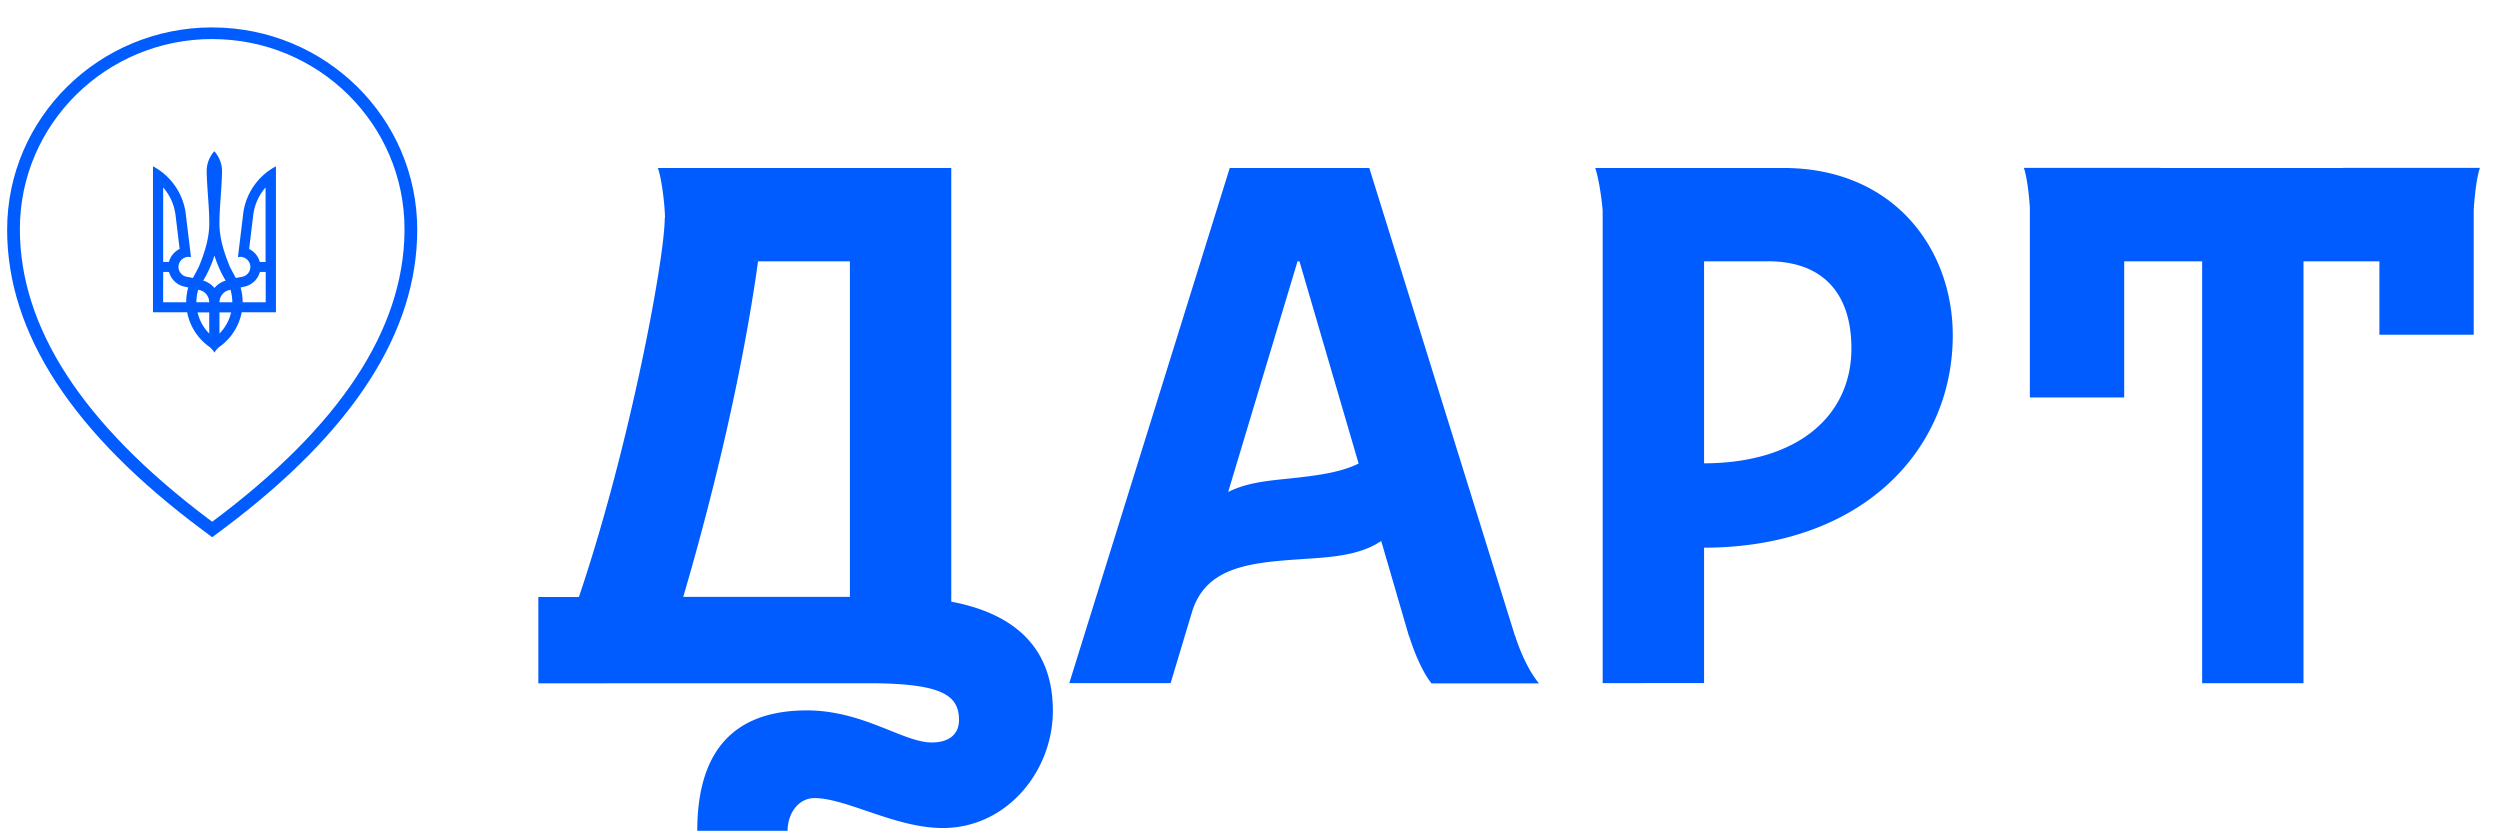 <svg xmlns="http://www.w3.org/2000/svg" width="75" height="25" viewBox="0 0 75 25"><g><g><path fill="#005cff" d="M6.367 1.172c3.186 0 5.77 2.55 5.768 5.699v.088c-.037 2.944-1.942 5.838-5.76 8.686l-.01.007-.01-.008-.115-.086C2.463 12.712.596 9.815.596 6.871c0-3.147 2.584-5.7 5.77-5.7zm0-.35C2.968.822.214 3.54.214 6.893c0 3.103 1.967 6.106 5.86 9.006l.292.217.291-.217.116-.087c3.816-2.874 5.744-5.847 5.744-8.919 0-3.354-2.754-6.07-6.152-6.07z"/></g><g><path fill="#005cff" d="M53.032 7.839h-1.91V13.9c2.835-.007 4.42-1.443 4.42-3.444.002-1.625-.826-2.618-2.51-2.618zm-14.048 0h-.058l-2.082 6.922c.533-.273 1.157-.336 1.784-.4.77-.082 1.558-.167 2.13-.456L38.984 7.84zm-13.487 0h-2.755c-.45 3.224-1.277 6.76-2.244 10.066h4.999zM53.604 5.04c3.26.052 4.979 2.465 4.979 5.021 0 3.44-2.717 6.363-7.461 6.37v4.062H48.08V6.318c-.033-.41-.128-1.009-.223-1.278zm11.215-.003v.003h5.474v-.003h4.105c-.096.265-.163.855-.186 1.262v3.744h-2.83V7.84h-2.277v12.656h-3.041V7.839h-2.338v4.085h-2.83V6.231c-.025-.402-.091-.944-.18-1.194zm-23.74.003l4.37 14.035.006.001c.104.343.37 1.016.715 1.426h-3.225c-.321-.406-.562-1.074-.671-1.419l-.006-.001-.832-2.853c-.649.442-1.535.488-2.343.542-1.57.105-2.895.218-3.326 1.565l-.649 2.159h-3.04L36.892 5.04zm-12.54 0h-.001zm-.001 13.011c1.712.321 3.048 1.233 3.048 3.27 0 1.815-1.382 3.52-3.305 3.52-1.413 0-2.893-.898-3.846-.898-.476 0-.807.45-.807.982h-2.71c0-2.759 1.45-3.613 3.289-3.613 1.69 0 2.889.962 3.744.962.545 0 .819-.266.819-.673 0-.732-.501-1.068-2.433-1.102H16.15v-2.59h1.217c1.523-4.495 2.575-10.157 2.575-11.367h.008c-.002-.367-.096-1.177-.214-1.502h8.802zM6.584 10.007c.173-.176.294-.396.35-.635h-.35zm-.307 0v-.635h-.35c.056.24.177.46.35.635zm.637-1.313a.379.379 0 0 0-.33.373h.385c0-.13-.02-.255-.054-.373zm-1.022.373h.385a.38.38 0 0 0-.33-.373 1.309 1.309 0 0 0-.055.373zm1.905-.909a.615.615 0 0 1-.432.433l-.148.033c.04.141.062.29.062.444h.692v-.91zm-2.904.91h.693c0-.15.021-.3.061-.444L5.5 8.591a.618.618 0 0 1-.43-.433h-.174zm1.203-.65a.69.69 0 0 1 .337.222.7.7 0 0 1 .337-.222 3.415 3.415 0 0 1-.337-.752 3.38 3.38 0 0 1-.337.752zm1.871-2.794zm0 0a1.542 1.542 0 0 0-.37.829L7.474 7.47c.158.077.274.22.32.39h.173zM4.895 7.858h.174a.605.605 0 0 1 .32-.39l-.123-1.017c-.04-.314-.172-.6-.371-.83zm1.534-3.319h.002c.142.16.23.368.23.598-.008.502-.071 1.006-.077 1.51-.012.472.132.912.306 1.343.06.118.121.235.185.35l.19-.037a.301.301 0 0 0 .24-.355.308.308 0 0 0-.3-.243l-.067.007.15-1.233a1.88 1.88 0 0 1 .99-1.49v4.378H7.251a1.658 1.658 0 0 1-.63 1.011.593.593 0 0 0-.188.2.621.621 0 0 0-.188-.2 1.648 1.648 0 0 1-.63-1.011H4.589V4.989a1.88 1.88 0 0 1 .991 1.49l.15 1.233-.067-.007a.309.309 0 0 0-.302.243.301.301 0 0 0 .241.355l.185.036c.063-.116.127-.233.185-.351.174-.431.316-.872.306-1.342-.005-.503-.069-1.007-.078-1.51 0-.222.082-.435.23-.599z"/></g></g></svg>